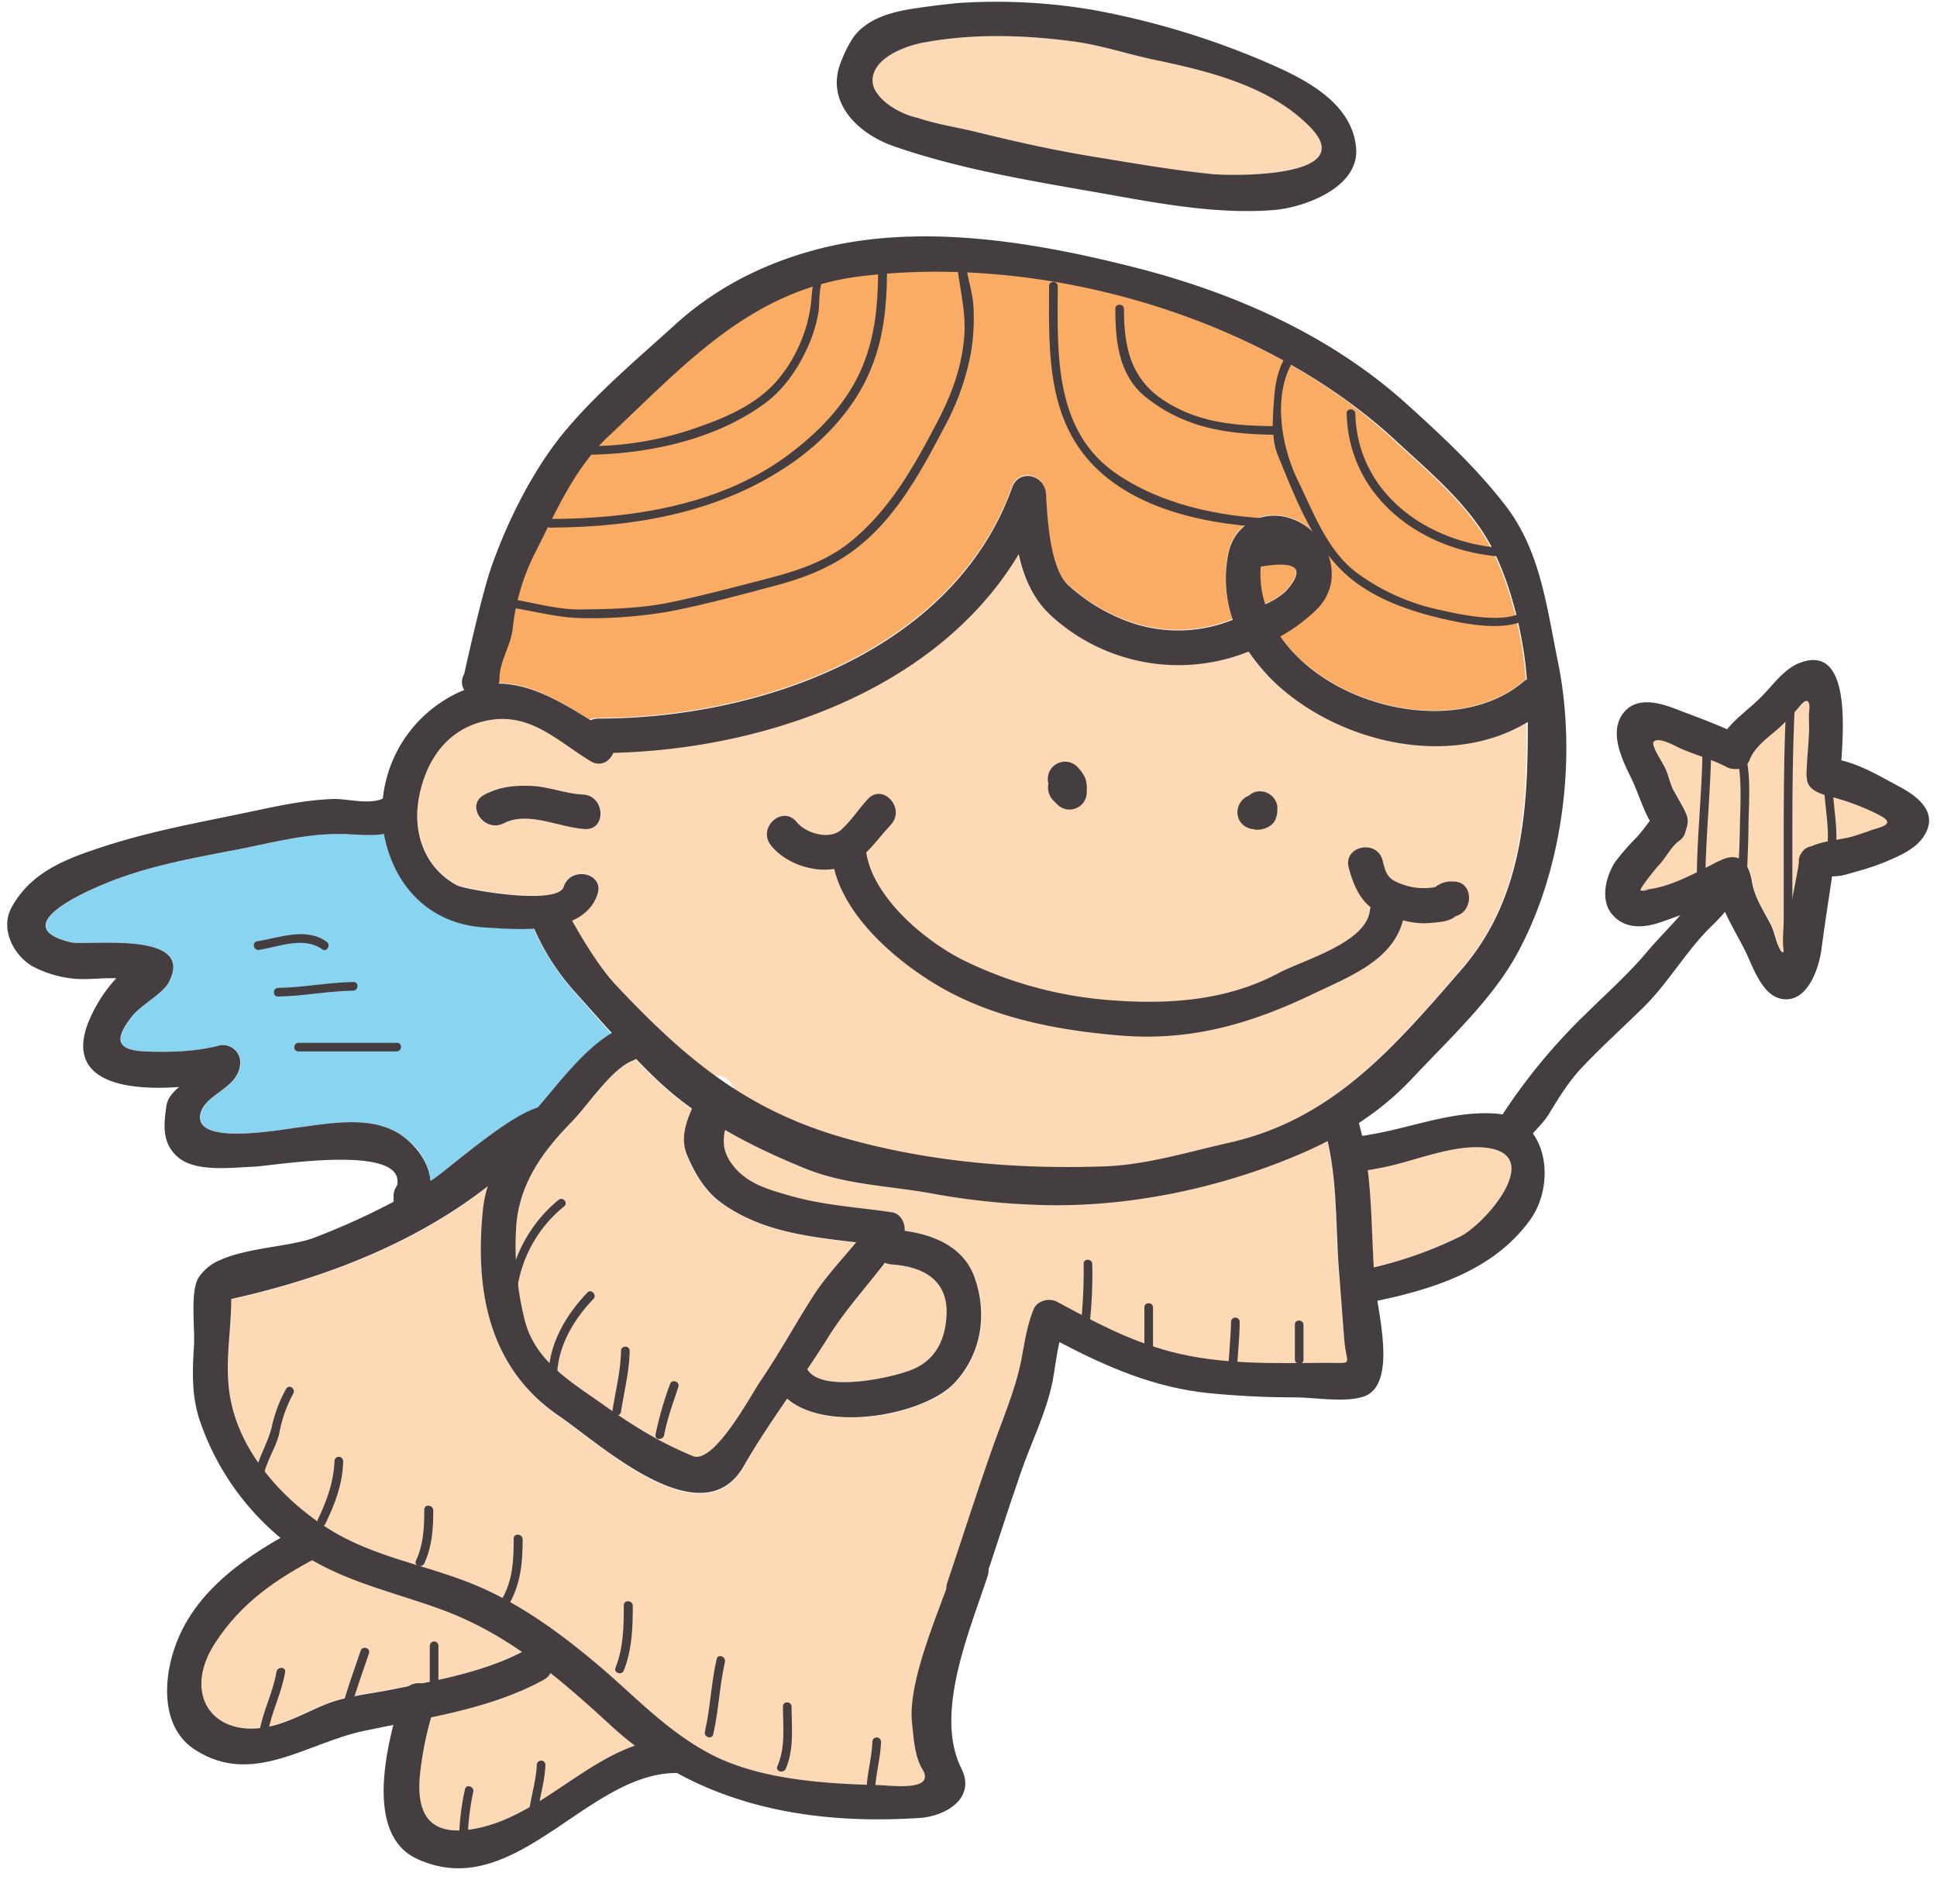 <svg xmlns="http://www.w3.org/2000/svg" viewBox="-2.09 -0.517 561.1 551.417"><title>Depositphotos_40866367_10</title><g data-name="Layer 2"><g data-name="Layer 1"><g data-name="Layer 2"><path d="M130.41 255.8c2.2 1.2 29.1 6 30.9.4 2-6.1 11.8-4 9.8 2.1-1.9 5.8-7.3 8.4-13.5 9.5 1.9-.2 3.9-.3 5.8-.5a84 84 0 0 0 12.9 17.9c9.4 10 18.4 18.6 28.3 25.8a5.56 5.56 0 0 1 6 4.1 116.58 116.58 0 0 0 30.3 13.7c24.6 7.2 50.8 9.5 76.4 8.6 12.3-.4 24.1-4.1 36.1-6.8 30.2-6.7 48-27.7 67.3-49.9 18.1-20.6 19.5-46.4 19.4-72.3-22.6 13.8-55.2 5.9-73.6-11.9a47.83 47.83 0 0 1-7.1-8.5 54.58 54.58 0 0 1-57.1-10.3c-5.3-4.8-8-11.1-9.5-17.9-23.4 38.9-73 56.3-117.3 57.5-1 2.5-3.7 4.2-6.6 2.4-9.8-6-17.6-14.3-30.1-11.7-11.3 2.4-17.4 11.3-19.5 22-1.9 10.4 1.6 20.7 11.1 25.8zm8-26.2c4.5-2.3 8.6-2.7 13.5-2.5 5.2.2 9.9 2.3 15 2.5 6.4.3 6.9 10.4.5 10-7.3-.4-16.3-5.3-23.4-1.7-5.9 3-11.5-5.4-5.6-8.3z" fill="#fed9b5"/><path d="M122.71 341.4l.2-.1c4-2.4 21.6-18.4 30.8-21 5.8-6.8 13.1-16.5 21.3-21.4-3.6-4-7.2-8.1-10.8-12.2a68.77 68.77 0 0 1-11.7-18.3 109.13 109.13 0 0 1-14-.4c-15.9-1-26.3-11.9-29.1-27a51.57 51.57 0 0 1-10.4.1c-11.3-.6-22.1 2.5-33.1 4.6s-21.5 4-32.2 7.7c-7.1 2.4-35.7 14-15.2 19 4.7 1.1 36.2-3.6 28.5 11.4-1.8 3.6-8.1 6.6-10.8 10.1-4.7 6-5.1 9.7 3.7 10.1 7 .3 14.5.1 21.2-1.6a5 5 0 0 1 6.3 3.4 4.89 4.89 0 0 1 .1 2.4c-.9 6.6-10 8.2-11.4 13.7-2.4 9.7 23.3 4.7 29.2 4 9.9-1.3 22.4-3.6 30.7 3.7a17.94 17.94 0 0 1 6.7 11.8z" fill="#89d4f0"/><path d="M385.61 366.8c-.9-12.2-.5-24.9-3.2-36.9a105.08 105.08 0 0 1-11.3 5.1c-23 9.3-49.1 14.4-73.9 13.3a219 219 0 0 1-29.2-3.1c-12.5-2.3-25.2-2.5-37-7.3a188.76 188.76 0 0 1-23.1-11.1 11.56 11.56 0 0 0 2.7 10.8c4.1 4.9 9.9 6.5 15.8 8.2 9.9 2.9 19.8 3.4 29.9 4.9 2.4.4 3.8 3 3.6 5.3 8.6 1.1 17.2 4.7 20.4 13.5 3.8 10.6 2 22.2-5.7 30.5-8.7 9.4-37.2 14.7-48.6 4.7-4.4 6.4-8.8 12.8-12.6 19.5-12 21.1-41.3-6-53.4-14.3-20.4-14-24.5-36.4-22.1-59.9a31.61 31.61 0 0 1 1.4-6.8l-.3.2c-21.4 16.6-47.8 26.6-74 32.4 0 9.7-2.1 19.3-.2 29.1 3 15.8 15.5 29.4 28.6 37.6S122 452.9 136 458.8c12.4 5.2 23.6 13.3 33.8 21.8 11.4 9.4 20.5 19.8 33.8 26.9 14.2 7.5 33.1 8.7 48.8 9.1 4 .1 16.7 1.9 12.8-4.6-2.3-3.8-2.5-9-3-13.3-1.1-10.5 5.4-26.8 9.9-38.8a5.66 5.66 0 0 1 .3-1.8c4.3-12.8 8.4-25.7 12.9-38.5 3-8.6 6.7-16.9 8.5-25.8 1-5.1 1.6-10 3.6-14.9 1-2.5 4.5-3.4 6.8-2.2 10.9 5.9 20.9 11.3 33.1 14.5 14.5 3.8 29.9 3.3 44.7 3.2 8.6 0 6 1 5.4-6.7-.69-7-1.19-14-1.79-20.9z" fill="#fed9b5"/><path d="M157.41 483.9a4.82 4.82 0 0 1-2 2c-10 5.5-21.2 8.5-32.5 10.9a93.93 93.93 0 0 0-3.4 17.4c-1 12.7 4.6 17.4 17.1 14.7 16.6-3.6 29.4-18.3 45.2-23.9-2.5-1.9-4.8-3.9-7.2-6-5.61-5.3-11.3-10.4-17.2-15.1z" fill="#fed9b5"/><path d="M149.11 477.8a107.75 107.75 0 0 0-24-12.6c-12.5-4.5-25.3-7.4-36.7-14-11.5 6.2-21.1 12.9-28.4 24.2-10 15.6.5 28.8 18.3 23.4 4.6-1.4 9.1-3.9 13.6-5.7 6.3-2.6 13.9-3.2 20.5-4.6l3.6-.7a5.27 5.27 0 0 1 3.9-.8c10.09-2 20.3-4.5 29.2-9.2z" fill="#fed9b5"/><path d="M473.21 257.4a6 6 0 0 0 2.3-.2l-2.3.1c-.1 0-.1.1 0 .1z" fill="#fed9b5"/><path d="M427.31 331.8c-8.9-.6-19.1 3.7-27.8 5.6-1.7.4-3.5.7-5.4 1 1.1 9.3 1.2 18.8 1.7 28.1a117.14 117.14 0 0 0 25.1-8.9c7.4-3.7 25.4-24.5 6.4-25.8z" fill="#fed9b5"/><path d="M542.11 235.3a72.84 72.84 0 0 0-11.7-4.6c-3.2-1-8.8-1.7-9-6a4.87 4.87 0 0 1-.1-1.2c.1-3.8.5-7.6.7-11.3a54.2 54.2 0 0 0 0-5.7c0-1 .4-2.8-.1-3.7-.8-1.4-2.5 1.2-3.2 1.9-1.6 1.7-3.1 3.4-4.8 5-3 2.8-7.4 5.6-9 9.6a4.18 4.18 0 0 1-4.5 2.8 4.65 4.65 0 0 1-2.3-.6c-4.3-2.2-8.9-3.4-13.2-5.3-1.2-.5-6.7-3.7-7.9-1.9-.7 1 2.6 6.1 3.2 7.2 1 2.1 1.4 4.5 2.5 6.6s2.2 3.8 3.2 5.8c1.4 2.8 1.2 3.6.3 6.5a5.35 5.35 0 0 1-1.9 2.6c-2.3 1.7-3.9 5-5.9 7.1-.5.5-5.2 6.1-5.2 7.1 7.1-.1 14.5-4.2 21-7.4a5.12 5.12 0 0 1 2.1-1h.1c6.1-2.9 8.4 1.4 9.2 6.2.8 4.5 3.2 8.1 5.3 12.1 1.2 2.2 1.5 4.7 2.6 7s1.7.9 2.1-1a48 48 0 0 0 .9-7.5c.5-5.5 1.8-10.8 2.7-16.2a4.23 4.23 0 0 1 .7-2.7 4 4 0 0 1 2.9-2c3.7-1.6 8.3-1.8 12.1-2.9a52.66 52.66 0 0 0 5.6-1.9c.8-.3 3.7-1.1 4.2-1.9.4-1.2-1.71-2.2-2.6-2.7z" fill="#fed9b5"/><path d="M332.31 16.8c-8.1-1.7-15.9-4.4-24.1-5.4-13.9-1.8-28.4-2.2-42.2.3-4.8.9-12.4 3.5-14.7 8.3a6.37 6.37 0 0 0 .7 6.5c2.5 3.7 8.1 6.4 11.7 7.1 5.4 1.8 11.1 2.7 16.6 4 11.4 2.7 22.4 5.3 34 7.2s23 3.9 34.7 5.1c4.9.5 42.6 1.4 28.7-13.3-11.6-12.2-29.6-16.5-45.4-19.8z" fill="#fed9b5"/><path d="M171.21 207.4c46.4 0 102.7-19.4 119.8-66.9 2-5.6 9.5-3.7 9.8 1.8.4 6.7 1.1 21.6 6.5 26.5a52.83 52.83 0 0 0 18.7 11 42.25 42.25 0 0 0 28.9-1 37.92 37.92 0 0 1-1.4-18.6c1.8-9.9 11.7-14.2 20.5-9.8 9.1 4.6 13.4 17.2 5.3 25.3a48 48 0 0 1-10.6 7.9c14.2 20.8 51.1 29.4 70.3 13.3l.9-.6c-.9-12.5-4.6-27.5-10-37.9-6.5-12.6-18.2-22.1-28.4-31.6-39.1-36.2-101.7-54-154.4-47.5-31.9 3.9-51 25.7-73.1 46.4-9.9 9.3-15.1 21.7-21.2 33.7a63.34 63.34 0 0 0-6.5 22.1c-.6 4.9-3.8 9.4-3.8 14.2a7.77 7.77 0 0 1-.2 1.6c9.2.1 17.6 5.1 26.3 10.5a13.76 13.76 0 0 1 2.6-.4z" fill="#faab64"/><path d="M262.51 396c6.7-2.9 9.3-8.9 9.6-15.8.4-10-6.8-13.9-15.9-14.5a4.55 4.55 0 0 1-2-.5c-5.5 7.2-11.6 13.9-16.5 21.7-1.9 3.1-3.9 6.1-6 9.2 4.29 7.1 25.29 2.3 30.8-.1z" fill="#fed9b5"/><path d="M196.81 334.1c-1.8-4.5.1-8.8 1.9-13.1a97.12 97.12 0 0 1-10.6-8.6c-2.1-2-4.1-4-6.1-6.1-.3.2-.6.3-.9.5-6.2 2.5-12.8 12.8-17.5 17.6-8.3 8.5-14.9 17.4-16.1 29.5a87.89 87.89 0 0 0 2.4 28c2.9 11.7 13.2 17.8 22.3 24.2 8.7 6.2 16.5 11.1 26.4 15.2 6.2 2.5 17-18 19.7-21.9 5.4-7.9 10-16.4 15.2-24.5 3.6-5.6 8.2-10.4 12.4-15.5-13.6-1.6-27.6-3.1-39.1-11.5-4.81-3.4-7.81-8.6-10-13.8z" fill="#fed9b5"/><path d="M363 163.5a30.8 30.8 0 0 0 1.3 10.9 22.56 22.56 0 0 0 5.9-3.7q8.86-9.9-7.2-7.2z" fill="#faab64"/><path d="M80.81 401.7a39.54 39.54 0 0 0-4.1 10.7c-.9 4.2-3.3 8.1-4.5 12.3-.4 1.6 2 2.3 2.4.8 1-3.6 3.4-7.3 4.2-10.9a37.73 37.73 0 0 1 4-11.4c.9-1.5-1.2-2.9-2-1.5z" fill="#443e40"/><path d="M94.81 422.5c-.2 6-2.2 11.6-4.8 17-.7 1.4 1.4 2.8 2.1 1.4 2.8-5.7 5.1-11.8 5.2-18.2a1.32 1.32 0 0 0-1.3-1.3 1.28 1.28 0 0 0-1.2 1.1z" fill="#443e40"/><path d="M120.81 436.7c0 5.2-.2 10-2.4 14.8-.7 1.5 1.7 2.2 2.4.8 2.3-5 2.6-10 2.6-15.4-.1-1.7-2.6-1.8-2.6-.2z" fill="#443e40"/><path d="M146.71 445.1c0 6-.2 11.6-3.1 17-.8 1.4 1.3 2.8 2.1 1.4 3.1-5.8 3.6-11.7 3.6-18.2-.1-1.7-2.6-1.8-2.6-.2z" fill="#443e40"/><path d="M178.61 464.4c0 6.2-.1 12.3-2.4 18.1-.6 1.5 1.8 2.3 2.4.8 2.4-6 2.6-12.4 2.6-18.8-.1-1.6-2.6-1.7-2.6-.1z" fill="#443e40"/><path d="M205.51 480c-1.6 6.9-1.8 14-3.4 21-.4 1.6 2 2.4 2.4.8 1.6-6.9 1.8-14 3.4-21 .3-1.6-2.1-2.4-2.4-.8z" fill="#443e40"/><path d="M227.21 493.8c0-1.6-2.5-1.7-2.5-.1 0 5.8.8 11.8-1.6 17.3-.7 1.5 1.7 2.2 2.4.8 2.49-5.7 1.7-12 1.7-18z" fill="#443e40"/><path d="M250.61 503.8c-.1 4.8-1.6 9.4-1.7 14.3a1.24 1.24 0 0 0 1.3 1.2 1.28 1.28 0 0 0 1.2-1.1c.1-4.8 1.6-9.5 1.7-14.3a1.24 1.24 0 0 0-1.3-1.2 1.28 1.28 0 0 0-1.2 1.1z" fill="#443e40"/><path d="M159.71 347A40.76 40.76 0 0 0 145 374.7c-.2 1.6 2.4 1.7 2.5.1a37.54 37.54 0 0 1 13.8-25.9c1.31-1-.3-2.9-1.59-1.9z" fill="#443e40"/><path d="M168.11 373.8c-6.1 6.3-11 14.6-11.3 23.5a1.24 1.24 0 0 0 1.3 1.2 1.28 1.28 0 0 0 1.2-1.1c.3-8.2 4.9-15.9 10.5-21.7 1.1-1.1-.6-3-1.7-1.9z" fill="#443e40"/><path d="M177.81 390.6c-.1 6-1.6 11.7-2.5 17.6-.2 1.6 2.3 1.7 2.5.1.9-5.9 2.4-11.6 2.5-17.6a1.24 1.24 0 0 0-1.3-1.2c-.7.1-1.2.5-1.2 1.1z" fill="#443e40"/><path d="M192 400.4a96.74 96.74 0 0 0-4.2 14.6c-.3 1.6 2.2 1.7 2.5.1.9-4.8 2.6-9.3 4.1-13.9a1.23 1.23 0 0 0-.8-1.6 1.19 1.19 0 0 0-1.6.8z" fill="#443e40"/><path d="M311.81 365.5a147.14 147.14 0 0 1-.8 17.6c-.2 1.6 2.3 1.7 2.5.1a128.88 128.88 0 0 0 .8-17.6c0-1.6-2.5-1.7-2.5-.1z" fill="#443e40"/><path d="M329.41 378.1v11.7c0 1.6 2.5 1.7 2.5.1v-11.7c0-1.6-2.5-1.7-2.5-.1z" fill="#443e40"/><path d="M354.51 382.3c-.1 5.3-.8 10.6-.8 15.9 0 1.6 2.5 1.7 2.5.1 0-5.3.8-10.6.8-15.9a1.25 1.25 0 0 0-2.5-.1z" fill="#443e40"/><path d="M373 383.1v10.1c0 1.6 2.5 1.7 2.5.1v-10.1c.01-1.6-2.5-1.7-2.5-.1z" fill="#443e40"/><path d="M279.91 88.6c-.2-4.9-2.2-9.6-2.4-14.6-.1-1.6-2.6-1.7-2.5-.1.4 7.9 2.9 15.1 2.2 23.2-.7 8.9-3.8 17-7.9 24.8-6.7 12.8-13.8 25.5-25.3 34.7-7.3 5.8-15.8 8.4-24.7 10.7s-17.9 4.7-27 6.6c-8.6 1.8-17.3 2-26.1 2.1-8.4.1-16.2-2.9-24.5-3.5v-.5c0-1.6-2.5-1.7-2.5-.1v1.7a1.24 1.24 0 0 0 1.2 1.3c8.7.4 16.9 3.4 25.7 3.6a132.43 132.43 0 0 0 26.7-2.1c9.9-2 19.6-4.6 29.3-7.2 8-2.1 15.3-4.8 22.1-9.6 12.6-8.9 20.2-23 27.2-36.3a73.44 73.44 0 0 0 7.8-21.9 60.76 60.76 0 0 0 .7-12.8z" fill="#443e40"/><path d="M252.31 72.2c0 12.1 0 22.9-4.9 34.2-4.5 10.4-12.8 18.7-21.8 25.3-19.5 14.2-44.8 18-68.3 18.1-1.6 0-1.7 2.5-.1 2.5 24.7-.1 49.5-4.4 70.1-18.7 8.9-6.2 17-14.7 21.7-24.6 5.7-12 5.9-23.5 5.9-36.6-.1-1.7-2.6-1.8-2.6-.2z" fill="#443e40"/><path d="M236.21 77c-3.1 2-3 7.2-3.4 10.5a42.69 42.69 0 0 1-8.8 21c-6.4 8.3-16.9 12.4-26.5 15.6a94.59 94.59 0 0 1-29.4 4.6c-1.6 0-1.7 2.5-.1 2.5 17.5-.2 37.2-4.3 51.6-15 5.9-4.4 10-10.8 12.8-17.4a40.32 40.32 0 0 0 2.6-9c.4-2.6-.1-9.1 2.3-10.7a1.19 1.19 0 1 0-1.1-2.1z" fill="#443e40"/><path d="M370.91 149.8c-16.9-.1-34.8-3.3-49-12.7-18.7-12.3-17.7-34.9-17.6-54.7 0-1.6-2.5-1.7-2.5-.1-.1 20.1-.8 40.9 16.1 55 14 11.7 35.3 14.9 53 15.1 1.5-.1 1.7-2.6 0-2.6z" fill="#443e40"/><path d="M439 176.8c-5.9 3.3-17.4.8-23.7-.6a62.18 62.18 0 0 1-24.6-11c-8.4-6.4-12.4-17.5-16.9-26.7-4.7-9.7-7.4-24.6-1.2-34.6a1.26 1.26 0 0 0-2.1-1.4c-2.4 3.8-3.2 8-3.5 12.4-.2 2.4-.4 5.2-.4 8-10.7-.1-20.9-1-30.2-6.6-10.7-6.3-12.9-15.6-12.9-27.3 0-1.6-2.5-1.7-2.5-.1 0 9.6 1 19.6 9.2 25.9 11 8.6 23 10.4 36.6 10.6a17.43 17.43 0 0 0 1.3 6c4.6 11.2 9.7 24.8 18.6 33.4 7.4 7.3 18 11.2 27.9 13.6 7.1 1.7 19 4.2 25.6.4 1.41-.6.21-2.8-1.2-2z" fill="#443e40"/><path d="M432.91 158.2c-21.5-1.5-41.8-15.8-42.4-38.9 0-1.6-2.5-1.7-2.5-.1.6 24.5 21.8 39.9 44.8 41.5a1.24 1.24 0 0 0 1.2-1.3 1.19 1.19 0 0 0-1.1-1.2z" fill="#443e40"/><path d="M491.11 215.5c-.1 12.9-1.6 25.7-1.7 38.5 0 1.6 2.5 1.7 2.5.1.1-12.9 1.6-25.7 1.7-38.5 0-1.6-2.5-1.7-2.5-.1z" fill="#443e40"/><path d="M502.81 215.3c-.5-1.5-3-1-2.5.5 2.5 7.6 1.7 15.7 1.6 23.6s-.8 15.9-.8 23.9c0 1.6 2.5 1.7 2.5.1.1-8.7.8-17.3.8-26 .2-7.4.8-14.9-1.6-22.1z" fill="#443e40"/><path d="M517.11 261.3v-19.5c0-13.2.1-26.4.8-39.5a1.24 1.24 0 0 0-1.3-1.2 1.28 1.28 0 0 0-1.2 1.1c-.8 14.6-.8 29.3-.8 44v19.3c0 4.3-.9 8.8 1 12.8.7 1.5 2.9.3 2.2-1.1-2-4.4-.7-11.3-.7-15.9z" fill="#443e40"/><path d="M528.81 227.4c0-1.6-2.5-1.7-2.5-.1.2 7.2 2.3 14.4.1 21.4a1.15 1.15 0 0 0 .9 1.5 1.34 1.34 0 0 0 1.5-.7c2.3-7.3.19-14.7 0-22.1z" fill="#443e40"/><path d="M78 483.7c-1 6-4 11.5-5 17.6-.3 1.6 2.2 1.7 2.5.1 1-6 4-11.5 5-17.6.31-1.6-2.19-1.7-2.5-.1z" fill="#443e40"/><path d="M102.41 477.5c-1.7 5-3.5 10-5 15.1-.4 1.5 1.9 2.3 2.4.8 1.5-5.1 3.3-10.1 5-15.1a1.15 1.15 0 0 0-.9-1.5 1.19 1.19 0 0 0-1.5.7z" fill="#443e40"/><path d="M122.41 476.1v11.7c0 1.6 2.5 1.7 2.5.1v-11.7a1.25 1.25 0 0 0-2.5-.1z" fill="#443e40"/><path d="M132.61 517.7a70.33 70.33 0 0 0-1.7 13.7c0 1.6 2.5 1.7 2.5.1a72.16 72.16 0 0 1 1.6-13.1c.3-1.5-2.1-2.3-2.4-.7z" fill="#443e40"/><path d="M153.41 510.5c-.2 5.7-2.4 11.1-2.5 16.8a1.24 1.24 0 0 0 1.3 1.2 1.28 1.28 0 0 0 1.2-1.1c.2-5.7 2.3-11.1 2.5-16.8a1.24 1.24 0 0 0-1.3-1.2 1.28 1.28 0 0 0-1.2 1.1z" fill="#443e40"/><path d="M92.61 272.3c-6-4.4-13.7-1.2-20.2-.2-1.6.2-1.1 2.7.5 2.5 5.8-.9 13-4 18.3-.2 1.3 1 2.6-1.1 1.4-2.1z" fill="#443e40"/><path d="M100.31 283.9c-7.3.1-14.5 1.6-21.8 1.7-1.6 0-1.7 2.5-.1 2.5 7.3-.1 14.5-1.6 21.8-1.7 1.6 0 1.7-2.6.1-2.5z" fill="#443e40"/><path d="M112.91 301.5h-28.5c-1.6 0-1.7 2.5-.1 2.5h28.5c1.6 0 1.7-2.5.1-2.5z" fill="#443e40"/><path d="M356.41 235.5a5.25 5.25 0 0 1 3.3-5.6 4.64 4.64 0 0 1 3.7-1.2 5.1 5.1 0 0 1 4.5 4.2c.1 2-.1 4.4-2 5.7a6.67 6.67 0 0 1-3.9 1.2c-.4 0-1.7 0 .1-.1-2.7.1-5.2-1.3-5.7-4.2z" fill="#443e40"/><path d="M61.51 364.5c8.1-3.7 20.7-4 27.3-6.5a207.06 207.06 0 0 0 34.1-16.7c5-3 30.6-26.6 35.6-20.4 5.5 6.9-15.7 19.3-19.6 22.4-21.4 16.6-47.8 26.6-74 32.4 0 9.7-2.1 19.3-.2 29.1 3 15.8 15.5 29.4 28.6 37.6s28.6 10.4 42.6 16.3c12.4 5.2 23.6 13.3 33.8 21.8 11.4 9.4 20.5 19.8 33.8 26.9 14.2 7.5 33.1 8.7 48.8 9.1 4 .1 16.7 1.9 12.8-4.6-2.3-3.8-2.5-9-3-13.3-1.4-12.6 8.4-33.6 12.2-45.4 2-6.1 11.7-3.5 9.7 2.7-5.2 16-15.6 39.9-7.6 55.8 4.3 8.7-4.7 13.8-12 14.3-33.1 2.2-64.9-4-89.7-26.9-15-13.8-30-26.7-49.6-33.7-15.5-5.6-31.4-8.7-44.6-19.4a76.09 76.09 0 0 1-24.8-35.3c-2.3-7-2.1-14.2-1.6-21.5.3-4.9-1.2-15.9 1.4-19.8a13.63 13.63 0 0 1 6-4.9z" fill="#443e40"/><path d="M269.51 1c-8.4 1.2-18.5 1.8-24.2 9a32.83 32.83 0 0 0-3.5 6.7c-5.3 11.9 4.3 21.5 15.2 25.2 17.6 6.1 36.3 9.4 54.6 12.6 18.1 3.1 37.1 7.3 55.5 5.8 8.8-.8 24.9-6.6 23.6-18.3-1.3-12.4-13.8-19.1-24.2-23.7a232.64 232.64 0 0 0-52.3-16 167 167 0 0 0-39.3-1.9c-1.7.2-3.6.4-5.4.6zm-18.2 19c2.2-4.8 9.9-7.5 14.7-8.3 13.9-2.5 28.3-2.1 42.2-.3 8.2 1 16 3.7 24.1 5.4 15.8 3.3 33.9 7.7 45.4 19.8C391.61 51.3 354 50.4 349 49.9c-11.7-1.2-23.1-3.2-34.7-5.1s-22.6-4.4-34-7.2c-5.5-1.3-11.3-2.2-16.6-4-3.6-.7-9.2-3.4-11.7-7.1a6.13 6.13 0 0 1-.69-6.5z" fill="#443e40"/><path d="M85.21 441.6c5.7-3 10.8 5.7 5.1 8.7-12.4 6.5-22.5 13.3-30.2 25.2-10 15.6.5 28.8 18.3 23.4 4.6-1.4 9.2-3.9 13.6-5.7 6.3-2.6 13.9-3.2 20.5-4.6 12.7-2.6 26.3-5 37.8-11.3 5.7-3.1 10.8 5.5 5.1 8.7-15.8 8.7-34.7 11.1-52.1 14.8-16.6 3.5-32.1 16.1-48.7 5.6-9.9-6.2-9.5-19.7-6.2-29.4 5.7-17.1 21.7-27.5 36.8-35.4z" fill="#443e40"/><path d="M124 493.1a94.44 94.44 0 0 0-4.5 21.1c-1 12.7 4.6 17.4 17.1 14.7 20.4-4.4 34.9-25.5 56.6-26 6.5-.1 6.5 9.9 0 10.1-25.8.6-46.6 37.9-74.6 24.8-15.8-7.4-8.1-35.2-4.3-47.2 1.91-6.3 11.7-3.7 9.7 2.5z" fill="#443e40"/><path d="M303.11 231.4l1.3 1.3a5 5 0 0 0 8.3-4 9.88 9.88 0 0 0-.4-3.8 12.43 12.43 0 0 0-2.5-3.5 5 5 0 0 0-8.2 5 5.46 5.46 0 0 0 1.5 5z" fill="#443e40"/><path d="M132.41 194.6c0-.1 4.9-22.4 7.7-30.5 4.6-13.3 12.1-28.4 21.1-39.3 9.3-11.3 21.7-21.7 32.5-31.5 11.4-10.3 24.7-17.1 39.4-21.2 29.8-8.3 63.2-2.8 92.6 4.6 29.1 7.3 57.3 19.6 79.7 39.8 10.3 9.3 20.5 18.8 28.9 29.8 9.9 13.1 11.7 29.3 14.9 44.9 5.6 27.4 1.5 60.5-12.1 85-7.2 13-19.9 24.7-30 35.5s-22.2 17.9-35.9 23.4c-23 9.3-49.1 14.4-73.9 13.3a205.33 205.33 0 0 1-29.2-3.2c-12.5-2.3-25.2-2.5-37-7.3-15.5-6.3-30.8-14.2-42.8-25.6-8.5-8.1-16.2-17-24-25.7a67.73 67.73 0 0 1-11.8-18.5c3.7-.2 6.2-3.9 9.9-4.2 3.5 6.5 9.1 15.9 14.2 21.2 19.4 20.6 37 35.5 64.6 43.6 24.6 7.2 50.8 9.5 76.4 8.6 12.3-.4 24.1-4.1 36.1-6.8 30.2-6.7 48-27.7 67.3-49.9 19.7-22.5 19.7-51.2 19.4-79.4-.1-13.3-4.1-31-10.2-42.9-6.5-12.6-18.2-22.1-28.4-31.6-39.2-35.9-101.9-53.7-154.6-47.2-31.9 3.9-51 25.7-73.1 46.4-9.9 9.3-15.1 21.7-21.2 33.7a63.34 63.34 0 0 0-6.5 22.1c-.6 4.9-3.8 9.4-3.8 14.2a5.45 5.45 0 0 1-2.2 4.4c-3.5 3.8-11-.4-8-5.7z" fill="#443e40"/><path d="M125.81 202.8c18-11.9 32.2-1.5 47.7 8.1 5.5 3.4 1 12.4-4.6 9-9.8-6-17.6-14.3-30.1-11.7-11.3 2.4-17.4 11.3-19.5 22-2 10.3 1.5 20.6 11 25.7 2.2 1.2 29.1 6 30.9.4 2-6.1 11.8-4 9.8 2.1-3.9 12.1-23 10.3-32.7 9.7-16-1-26.4-12-29.2-27.2a38.21 38.21 0 0 1 16.7-38.1z" fill="#443e40"/><path d="M138.31 229.6c4.5-2.3 8.6-2.7 13.5-2.5 5.2.2 9.9 2.3 15 2.5 6.4.3 6.9 10.4.5 10-7.3-.4-16.3-5.3-23.4-1.7-5.8 3-11.4-5.4-5.6-8.3z" fill="#443e40"/><path d="M388.71 371.6V368a117.78 117.78 0 0 0 32.2-10.4c7.4-3.7 25.4-24.5 6.4-25.8-8.9-.6-19.1 3.7-27.8 5.6a100.92 100.92 0 0 1-10.8 1.7 46.59 46.59 0 0 0-2.3-9.8c3.8-.4 7.3-1 10-1.5 11.7-2.2 22.7-6.6 34.7-5.8 15.3 1.1 17.6 20.3 10.1 30.7-11.9 16.6-32.8 21.5-52 25-.1-2-.21-4.1-.5-6.1z" fill="#443e40"/><path d="M272.31 457.9c4.3-12.8 8.4-25.7 12.9-38.5 3-8.6 6.7-16.9 8.5-25.8 1-5.1 1.6-10 3.6-14.9 1-2.5 4.5-3.4 6.8-2.2 10.9 5.9 20.9 11.3 33.1 14.5 14.5 3.8 29.9 3.3 44.7 3.2 8.6 0 6 1 5.4-6.7-.5-6.9-1.1-13.9-1.6-20.8-1-13.8-.3-28.1-4.5-41.4-1.9-6.2 7.6-9.3 9.6-3.1 4.9 15.5 4.1 32.2 5.3 48.3.5 7.5 7.1 30.2-3.3 33.5-5.6 1.8-13.9.2-19.7.2-8.3 0-16.5-.4-24.8-1.2-16.1-1.6-29.7-7.6-43.5-14.8-.9 3.8-1.3 7.7-2 11.4-1.8 9-6.3 17.9-9.2 26.4-3.9 11.2-7.5 22.7-11.3 33.9-2.2 6.2-12 4.2-10-2z" fill="#443e40"/><path d="M231.71 396c4.1 7.2 25.3 2.4 30.8 0 6.7-2.9 9.3-8.9 9.6-15.8.4-10-6.8-13.9-15.9-14.5-6.4-.4-6.4-10.5.1-10.1 9.6.6 20.3 3.8 23.9 13.8 3.8 10.6 2 22.2-5.7 30.5-9.6 10.4-43.2 15.7-51.5 1.1-3.2-5.6 5.5-10.7 8.7-5z" fill="#443e40"/><path d="M430.91 325.8a169.36 169.36 0 0 1 26.7-33c6.1-6 12.4-11.6 17.8-18.1 4.7-5.6 15.2-15.2 17.1-22.2 1.6-6.2 11.5-4.1 9.8 2.1-1.5 5.7-4.5 9.1-8.7 13.2-7.1 6.9-12.2 16-19.3 23.1-6 5.9-12.2 11.5-18 17.6-3.9 4.1-6.8 8.8-9.7 13.6-2 3.2-4.9 5.4-6.7 8.4-3.4 5.4-12.4.8-9-4.7z" fill="#443e40"/><path d="M464.51 263.8c3.5 4.7 9 4.6 14.1 2.9 5.9-2 11.8-4.3 17.5-6.8 1.8 5.2 4.9 10.1 7.3 14.9s5.2 14.4 12.2 14.1c6.5-.3 9.4-9.8 10-15 .9-6.9 2-13.7 3-20.6a24.52 24.52 0 0 0 2.7-.2c2.2-.5 4.3-1.2 6.5-1.8q3-.9 6-2.1c4.5-1.9 9.9-4.1 12.1-8.8 3.1-6.4-3.4-10.8-8.2-13.3-5.2-2.8-10.6-6-16.4-7.4.7-10.4 2.2-33.2-11.6-28.4-4.8 1.6-8.1 6.5-11.5 9.9-3.1 3.2-7.2 6-10 9.5-5-2.2-10.2-4.1-15.2-6-4.7-1.8-11-3.4-14.7 1.1-4.5 5.5-.6 13.5 2 18.8 2 4 3.3 8.7 5.5 12.6A57.11 57.11 0 0 1 472 242a70 70 0 0 0-6.2 7.1c-2.49 3.8-4.39 10.4-1.29 14.7zm11-6.6a5.83 5.83 0 0 1-2.3.2c-.8-.1 4.6-6.7 5.1-7.2 2.1-2.1 3.6-5.4 5.9-7.1a4.58 4.58 0 0 0 1.9-2.6c.9-2.9 1.1-3.7-.3-6.5-1-2-2.2-3.9-3.2-5.8s-1.4-4.5-2.5-6.6c-.5-1.1-3.9-6.2-3.2-7.2 1.2-1.8 6.6 1.3 7.9 1.9 4.4 1.9 9 3.1 13.2 5.3a4.65 4.65 0 0 0 2.3.6 4.14 4.14 0 0 0 4.5-2.8c1.6-4 6-6.8 9-9.6 1.7-1.6 3.2-3.3 4.8-5 .6-.7 2.4-3.3 3.2-1.9.5.9.1 2.7.1 3.7 0 1.9.1 3.8 0 5.7-.2 3.8-.6 7.6-.7 11.3a4.87 4.87 0 0 0 .1 1.2c.1 4.3 5.8 5 9 6a69.35 69.35 0 0 1 11.7 4.6c.9.5 3 1.5 2.5 2.5s-3.3 1.6-4.2 1.9c-1.8.7-3.7 1.3-5.6 1.9-3.8 1.1-8.4 1.2-12.1 2.9a4 4 0 0 0-2.9 2 3.82 3.82 0 0 0-.7 2.7c-.8 5.4-2.2 10.7-2.7 16.2a46.57 46.57 0 0 1-.9 7.5c-.5 2-1 3.4-2.1 1-1.1-2.2-1.4-4.8-2.6-7-2.1-4-4.5-7.6-5.3-12.1-.8-4.9-3.1-9.1-9.2-6.2-7 3.4-15.3 8.5-23.3 8.5z" fill="#443e40"/><path d="M137.81 349.8c1.2-11.8 8.5-21 15.9-29.6 6.7-7.7 15.2-19.4 24.8-23.2 6-2.4 8.5 7.4 2.6 9.7-6.2 2.5-12.8 12.8-17.5 17.6-8.3 8.5-14.9 17.4-16.1 29.5a87.89 87.89 0 0 0 2.4 28c2.9 11.7 13.2 17.8 22.3 24.2 8.7 6.2 16.5 11.1 26.4 15.2 6.2 2.5 17-18 19.7-21.9 5.4-7.9 10-16.4 15.2-24.5 3.6-5.6 8.2-10.4 12.4-15.5-13.6-1.6-27.6-3.1-39.1-11.5-4.7-3.4-7.7-8.6-9.9-13.8-2.8-6.8 1.8-13.6 4.2-19.5 2.2-5.7 3.3-3.1 9.7 2.7-1.3 6.9-6.5 12.8-.2 20.3 4.1 4.9 9.9 6.5 15.8 8.2 9.9 2.9 19.8 3.4 29.9 4.9 3.2.5 4.6 4.9 3 7.4-6.4 10.1-15.1 18.5-21.5 28.8-7.8 12.5-17.1 24.5-24.4 37.2-12 21.1-41.3-6-53.4-14.3-20.5-13.9-24.6-36.3-22.2-59.9z" fill="#443e40"/><path d="M1.21 262.4c5.6-10.3 15.6-14.1 26.3-17.6 14.6-4.8 28.8-7.2 43.8-10.4 7.6-1.6 15-3.2 22.9-3.5 4.6-.2 11.9 2.2 15.9-.9 5.2-4 10.6 4.5 5.5 8.4-4.7 3.6-11.1 3-16.7 2.7-11.3-.6-22.1 2.5-33.1 4.6s-21.5 4-32.2 7.7c-7.1 2.4-35.7 14-15.2 19 4.7 1.1 36.2-3.6 28.5 11.4-1.8 3.6-8.1 6.6-10.8 10.1-4.7 6-5.1 9.7 3.7 10.1 7 .3 14.5.1 21.2-1.6a5 5 0 0 1 6.3 3.4 4.89 4.89 0 0 1 .1 2.4c-.9 6.6-10 8.2-11.4 13.7-2.4 9.7 23.3 4.7 29.2 4 9.9-1.3 22.4-3.6 30.7 3.7 5.8 5.1 8.6 12 5.5 19.3-2 4.6-9.5 2.9-9.5-2.1v-.8a5 5 0 0 1 1-3.1c2.9-12.5-36.3-5.7-41.6-5.5-6.2.2-16 1.6-21.4-2.4-5-3.9-4.7-9.3-3.8-15.1.3-2.4 1.9-4.1 3.7-5.6-14.8 1.1-32.4-1.2-26.7-17.7a41.9 41.9 0 0 1 8.5-13.8h-1.7c-3.3 0-6.5.4-9.9.2a32.64 32.64 0 0 1-12.6-3.6c-5.6-3.2-9.5-10.9-6.2-17z" fill="#443e40"/><path d="M249.31 230.9c-2.7 2.9-4.8 6.3-7.7 8.9-3.5 3.1-10.3 1-12.9-2.2-4.1-5.1-11.5 1.6-7.5 6.7s12.1 8 18.6 6.8c8-1.5 11-7.2 16.1-12.7 4.5-4.7-2.2-12.2-6.6-7.5z" fill="#443e40"/><path d="M394.71 263.3c-1.2 9.3-19.2 14.2-26.4 18-15.3 8.2-32.6 9.2-49.6 7.8A116.27 116.27 0 0 1 277 277.6c-11.2-5.6-26.4-18.3-28.2-31.5-.9-6.4-10.7-4.2-9.8 2.1 2 15.1 17 28.4 29.2 35.9 16.1 10 35.7 13.8 54.3 15.3 20.5 1.7 38.1-3.5 56.3-12.3 10.7-5.1 24.2-10.1 26-23.5.81-6.2-9.29-6.7-10.09-.3z" fill="#443e40"/><path d="M418.81 254.8a7.11 7.11 0 0 0-5.1 1.6 18.33 18.33 0 0 1-11.1-1.4c-3-1.3-3.4-3.2-4.2-6.3-1.6-6.3-11.5-4.2-9.8 2.1s4.2 11.7 10.9 13.8c4.4 1.4 8 2.6 12.7 2.2 2-.2 4.4-.3 6.2-1.2a8.35 8.35 0 0 0 1.2-.8c5.2-1.3 5.3-10.1-.8-10z" fill="#443e40"/><path d="M439.11 197c-19.2 16.1-56.1 7.6-70.3-13.2a48.78 48.78 0 0 0 10.6-7.9c8.1-8.2 3.8-20.7-5.3-25.3-8.9-4.5-18.8-.1-20.5 9.8A36.77 36.77 0 0 0 355 179a42.23 42.23 0 0 1-28.9 1 52.83 52.83 0 0 1-18.7-11c-5.4-4.9-6.1-19.8-6.5-26.5-.3-5.5-7.8-7.4-9.8-1.8-17.1 47.6-73.4 66.9-119.8 66.9-6.5 0-7 10-.4 10 45.5 0 97.9-17.2 122.1-57.6 1.5 6.8 4.2 13.1 9.5 17.9a54.62 54.62 0 0 0 57.1 10.3 58.19 58.19 0 0 0 7.1 8.5c20 19.3 56.6 26.9 79.2 8 4.91-4.4-1.9-11.9-6.79-7.7zm-76-33.4q16.05-2.7 7.2 7.2a22.56 22.56 0 0 1-5.9 3.7 28.67 28.67 0 0 1-1.3-10.9z" fill="#443e40"/></g></g></g></svg>